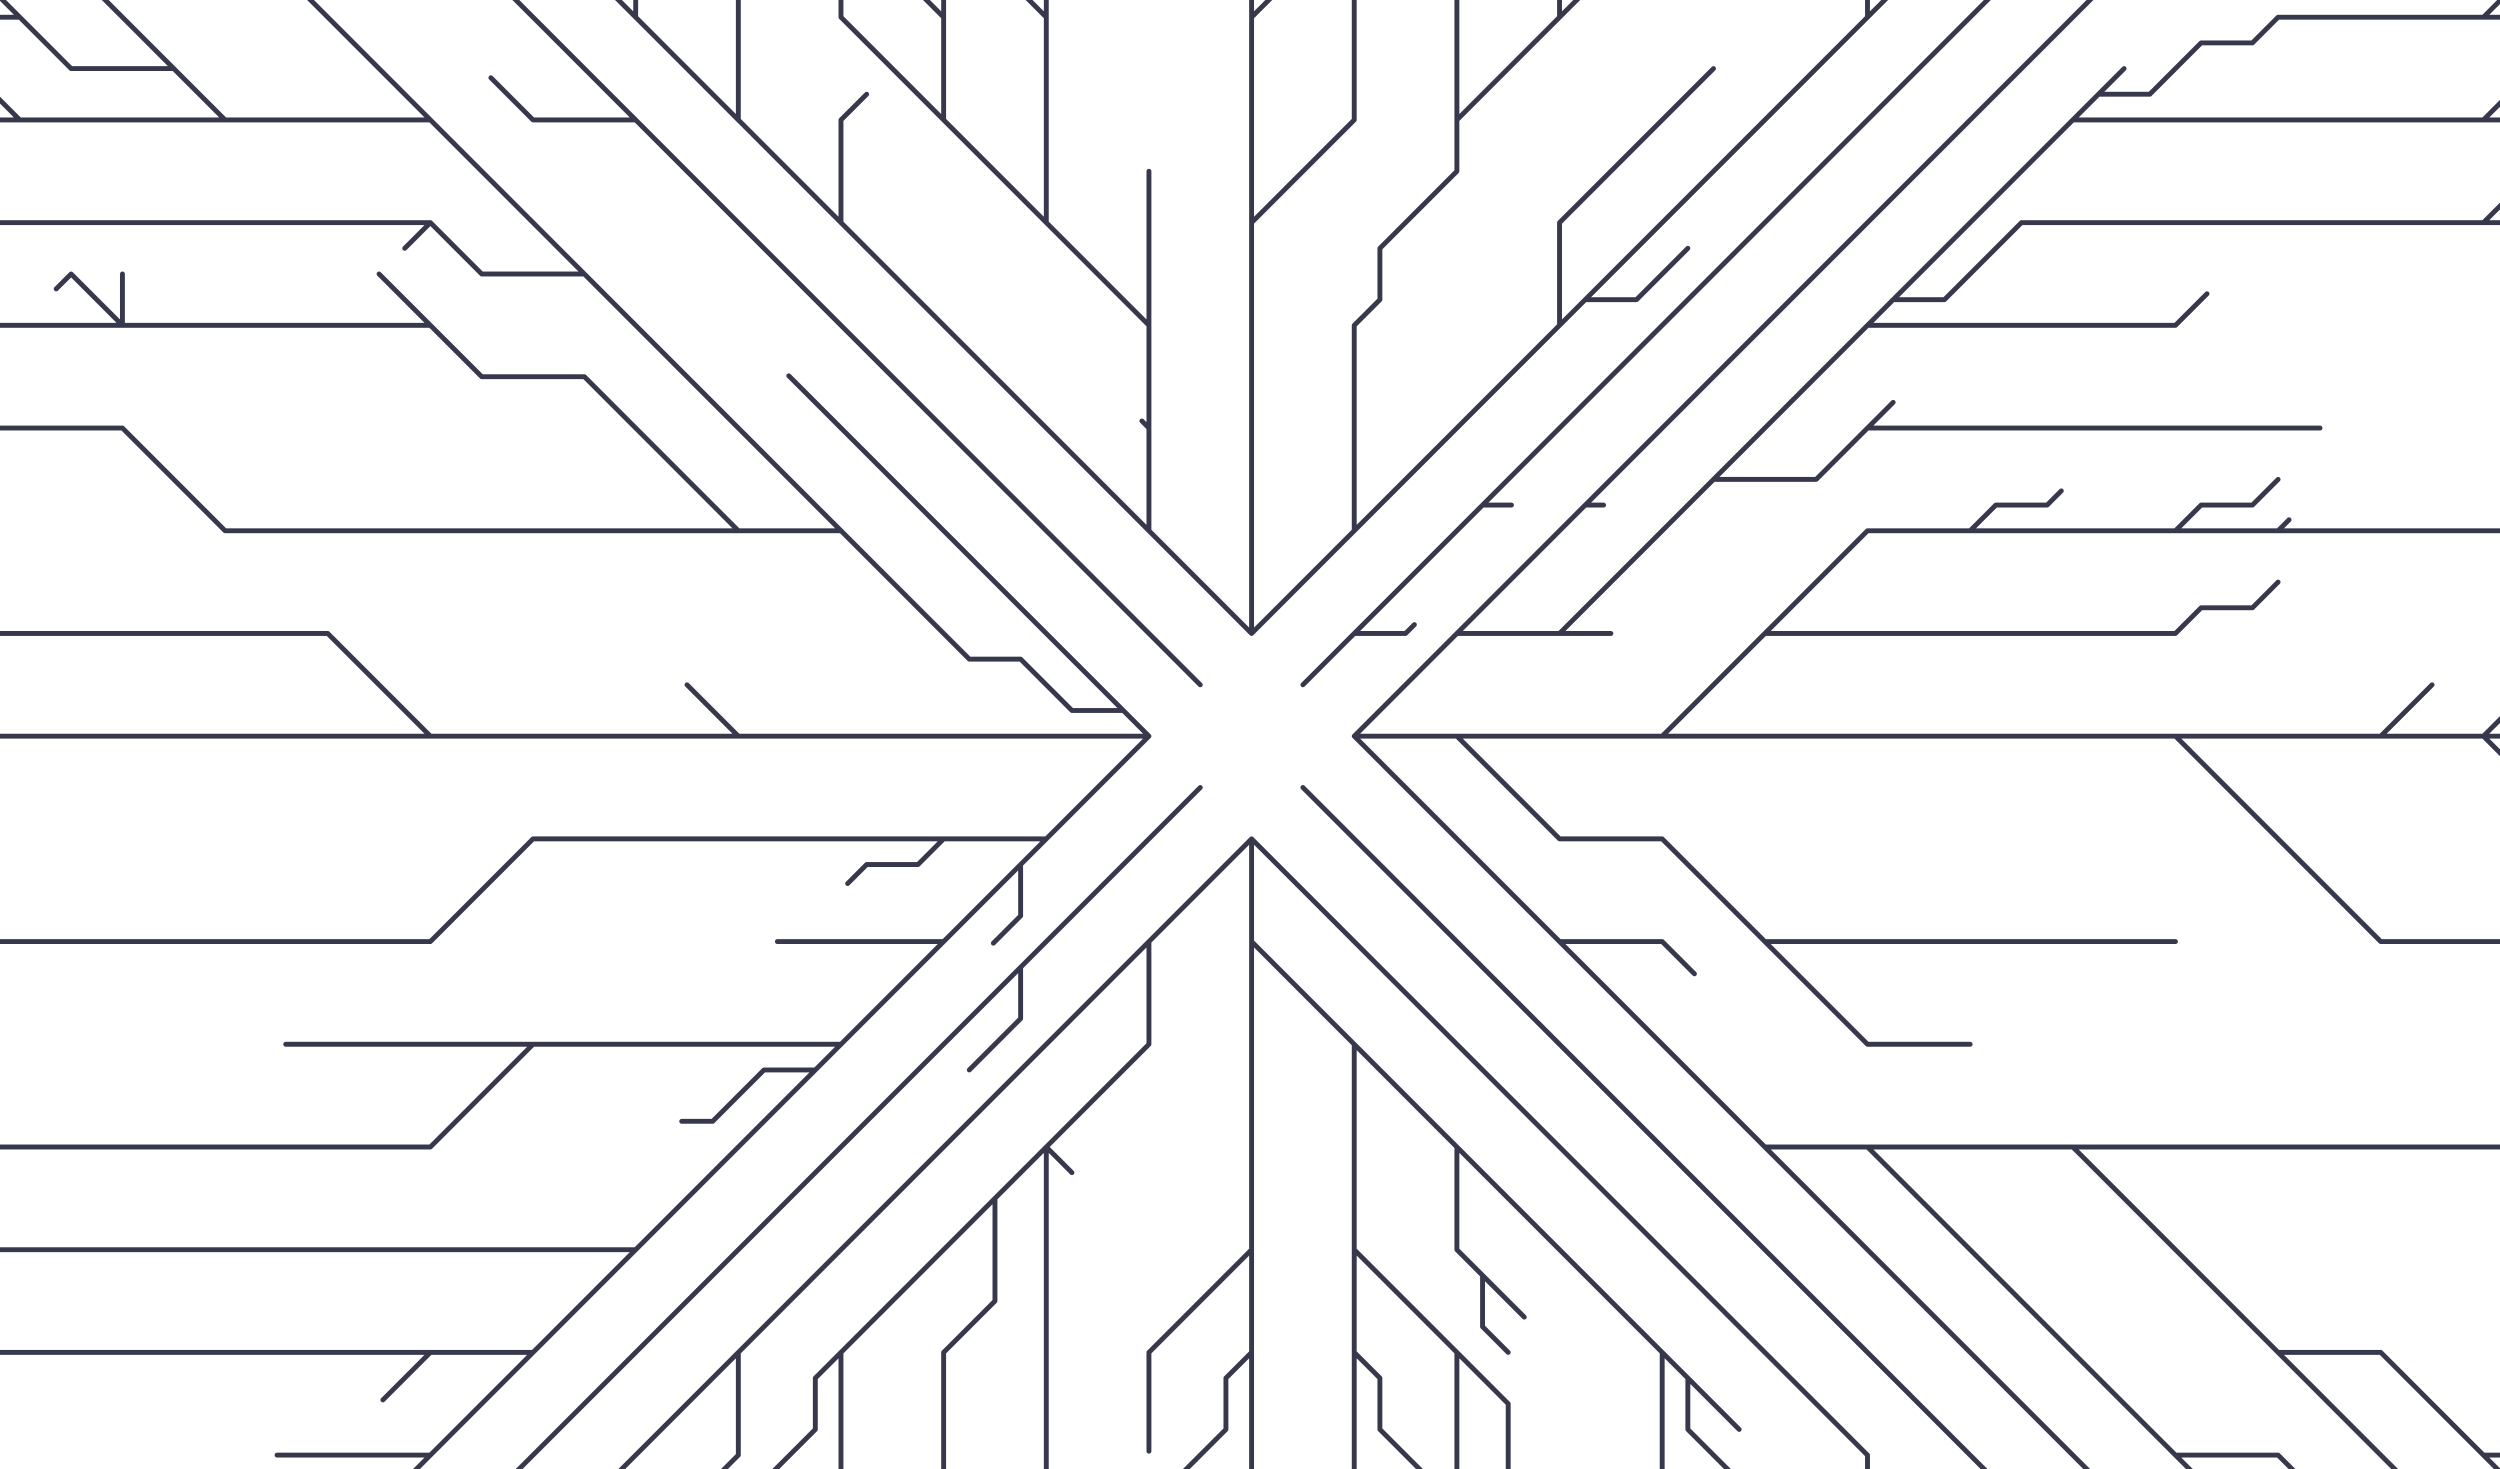 <svg width="1021" height="600" viewBox="0 0 1021 600" fill="none" xmlns="http://www.w3.org/2000/svg">
<g clip-path="url(#clip0_4_166)">
<path d="M532.109 279.676L553.07 258.704M553.07 258.704H574.031L577.637 255.096M553.07 258.704L605.473 206.273M605.473 206.273H617.282M605.473 206.273L678.839 132.867M678.839 132.867L681.882 129.822M678.839 132.867L720.761 90.922M720.761 90.922L725.154 86.527M720.761 90.922L877.968 -66.37M877.968 -66.37L887.487 -75.893M877.968 -66.37L1004.53 -193M511.148 258.704L553.07 216.759M511.148 258.704L469.226 216.759M511.148 258.704V90.922M553.07 216.759L636.914 132.867M553.07 216.759V132.867L563.55 122.381V101.409L594.992 69.95V48.978M636.914 132.867L647.397 122.381M636.914 132.867V90.922L699.8 28.006M647.397 122.381H668.358L689.319 101.409M647.397 122.381L720.761 48.978M720.761 48.978L732.402 37.331M720.761 48.978L762.683 7.033M762.683 7.033V-13.939M762.683 7.033L857.007 -87.342M762.683 -13.939V-20.453M762.683 -13.939V-34.911M594.992 48.978L636.914 7.033M594.992 48.978V-160.748M636.914 7.033V-9.756M636.914 7.033L678.839 -34.911V-118.803M678.839 -118.803V-125.498M678.839 -118.803V-193M678.839 -118.803L752.996 -193M469.226 216.759V174.814M469.226 216.759L353.938 101.409M353.938 101.409L343.457 90.922M353.938 101.409L345.92 93.387M343.457 90.922V69.95M343.457 90.922L301.535 48.978M301.535 48.978L280.574 28.006M301.535 48.978V-193M280.574 28.006L276.015 23.444M280.574 28.006L259.613 7.033M259.613 7.033V-76.856M259.613 7.033L217.691 -34.911M259.613 -76.856V-103.305M259.613 -76.856V-193M343.457 69.95V60.643M343.457 69.95V48.978L353.938 38.492M217.691 -34.911L196.73 -55.883M217.691 -34.911V-193M196.73 -55.883L175.769 -76.856M196.73 -55.883L195.875 -56.739M175.769 -76.856V-118.803M175.769 -76.856L133.847 -118.803M133.847 -118.803V-160.748M133.847 -118.803V-153.162M133.847 -118.803V-152.785M133.847 -118.803L81.442 -171.234M133.847 -160.748V-167.457M133.847 -160.748L102.406 -192.206L101.609 -193M133.847 -160.748V-193M81.442 -171.234H60.481L50 -181.72M81.442 -171.234L59.687 -193M469.226 174.814V132.867M469.226 174.814L466.348 171.935M469.226 132.867L427.304 90.922M469.226 132.867V69.95M427.304 90.922L385.382 48.978M427.304 90.922V7.033M385.382 48.978V7.033M385.382 48.978L343.457 7.033M343.457 7.033V-6.622M343.457 7.033V-34.911M343.457 -34.911V-54.847M343.457 -34.911V-118.803M343.457 -118.803V-139.775M343.457 -118.803V-120.785M343.457 -139.775V-158.63M343.457 -139.775V-193M511.148 90.922V88.076M511.148 90.922L542.59 59.464M511.148 90.922V7.033M542.59 59.464L553.07 48.978V-13.939M542.59 59.464L545.263 56.789M553.07 -13.939V-28.779M553.07 -13.939V-97.828M385.382 7.033L374.902 -3.453V-7.887M385.382 7.033V-97.828M385.382 -97.828V-108.699M385.382 -97.828V-193M427.304 7.033L406.343 -13.939M427.304 7.033V-193M762.683 -34.911V-76.856M762.683 -34.911L838.012 -110.281M594.992 -160.748V-193M594.992 -160.748L608.11 -173.87M762.683 -76.856V-112.571M762.683 -76.856L825.566 -139.775M825.566 -139.775L835.354 -149.565M825.566 -139.775L846.527 -160.748M825.566 -139.775L833.346 -147.557M857.007 -87.342H877.968M857.007 -87.342L962.609 -193M511.148 7.033V-34.911M511.148 7.033L532.109 -13.939M511.148 -34.911L518.769 -42.536M511.148 -34.911V-193M846.527 -160.748V-193M846.527 -160.748L851.462 -165.686M846.527 -160.748L877.968 -192.206L878.765 -193M175.769 -118.803V-148.422M175.769 -118.803V-193M553.07 300.648H594.992M553.07 300.648L594.992 258.704M553.07 300.648L636.914 384.537M594.992 258.704H636.914M594.992 258.704L647.397 206.273M647.397 206.273H654.905M647.397 206.273L699.8 153.839M699.8 153.839L716.948 136.682M699.8 153.839L857.007 -3.453M857.007 -3.453H877.968M857.007 -3.453L1014.22 -160.748M877.968 -3.453L884.946 -10.432M877.968 -3.453L909.41 -34.911H930.374M636.914 258.704H657.878M636.914 258.704L699.8 195.787M699.8 195.787H741.722L762.683 174.814M699.8 195.787L762.683 132.867M762.683 132.867L773.163 122.381M762.683 132.867H888.449L901.339 119.973M773.163 122.381H794.124L825.566 90.922H1014.22M773.163 122.381L846.527 48.978M846.527 48.978L857.007 38.492M846.527 48.978H866.17M846.527 48.978H1014.22M857.007 38.492H877.968L898.929 17.52H919.893L930.374 7.033H1014.22M857.007 38.492L867.488 28.006M1014.22 7.033L1024.7 -3.453H1045.66M1014.22 7.033H1056.14M1056.14 7.033L1060.65 2.525M1056.14 7.033L1077.1 -13.939M1014.22 48.978H1014.99M1014.22 48.978H1014.41M1014.22 48.978L1024.7 38.492H1045.66L1056.14 28.006M1014.22 48.978H1077.1M1077.1 48.978H1077.64M1077.1 48.978H1181.91L1251 -20.151M594.992 300.648L636.914 342.593H678.839L720.761 384.537M594.992 300.648H678.839M720.761 384.537H888.449M720.761 384.537L762.683 426.482H804.605M636.914 384.537L699.8 447.457M636.914 384.537H678.839L692.011 397.716M699.8 447.457L720.761 468.429M699.8 447.457L713.712 461.376M720.761 468.429H762.683M720.761 468.429L898.929 646.693H919.893M762.683 468.429H846.527M762.683 468.429L804.605 510.374M846.527 468.429L888.449 510.374M846.527 468.429H1098.06M888.449 510.374L930.374 552.318M888.449 510.374L889.568 511.491M930.374 552.318H972.296L1014.22 594.263M930.374 552.318H955.104M930.374 552.318L961.815 583.777M1014.22 594.263H1040.87M1014.22 594.263L1056.14 636.207M961.815 583.777L965.741 587.705M961.815 583.777L1171.43 793.502L1171.93 794M1056.14 636.207H1098.06L1139.98 678.152M1056.14 636.207H1057.13M1139.98 678.152L1150.46 688.638M1139.98 678.152H1223.83M1223.83 678.152L1244.79 699.127M1223.83 678.152H1251M678.839 300.648L680.455 299.028M678.839 300.648L699.8 279.676M678.839 300.648H762.683M699.8 279.676L720.761 258.704M699.8 279.676L717.152 262.312M720.761 258.704L762.683 216.759H804.605M720.761 258.704H888.449L898.929 248.217H919.893L930.374 237.731M804.605 216.759H825.566M804.605 216.759L815.085 206.273H836.046L841.834 200.482M825.566 216.759H829.382M825.566 216.759H827.052M825.566 216.759H888.449M1098.06 468.429L1110.85 481.22M1098.06 468.429H1139.98L1150.46 478.915H1171.43L1244.79 552.318M1098.06 468.429H1127.83M804.605 510.374L810.781 516.55M804.605 510.374L888.449 594.263M888.449 594.263H930.374L1024.7 688.638H1045.66L1066.62 709.61M888.449 594.263L1088.08 794M1077.1 -13.939L1098.06 -34.911M1077.1 -13.939L1078.42 -15.26M1098.06 -34.911H1139.98L1213.35 -108.314M1098.06 -34.911H1105.49M762.683 300.648H777.655M762.683 300.648H888.449M888.449 300.648H972.296M888.449 300.648L972.296 384.537H1223.83M972.296 300.648H1014.22M972.296 300.648L993.257 279.676M1014.22 300.648L1035.18 279.676H1059.8M1014.22 300.648H1056.14M1014.22 300.648L1022.41 292.455M1014.22 300.648L1045.66 332.106M1056.14 300.648H1089.18M1056.14 300.648H1139.47M1223.83 384.537H1250.02M1223.83 384.537L1251 411.724M930.374 -34.911L943.794 -48.342M930.374 -34.911L972.296 -76.856M972.296 -76.856L1088.37 -193M972.296 -76.856H1056.14M1014.22 90.922L1035.18 69.95M1014.22 90.922H1129.5M1244.79 552.318H1251M1244.79 552.318L1251 558.53M1056.14 -76.856H1073.94M1056.14 -76.856H1119.02M762.683 174.814L773.163 164.328M762.683 174.814H888.449M888.449 174.814H893.227M888.449 174.814H891.489M888.449 174.814H947.492M1014.22 -160.748L1020.25 -166.788M1014.22 -160.748L1046.45 -193M888.449 216.759L898.929 206.273H919.893L930.374 195.787M888.449 216.759H930.374M930.374 216.759L934.853 212.274M930.374 216.759H1098.06L1117.05 197.76M511.148 342.593V384.537M511.148 342.593L469.226 384.537M511.148 342.593L762.683 594.263V636.207M469.226 384.537V426.482L427.304 468.429M469.226 384.537L301.535 552.318M301.535 552.318L280.574 573.291M301.535 552.318V594.263L280.574 615.235M280.574 573.291L270.094 583.777M280.574 573.291L272.205 581.665M270.094 583.777L268.898 584.973M270.094 583.777L217.691 636.207M217.691 636.207L196.73 657.18M217.691 636.207V676.751M217.691 636.207V720.099M196.73 657.18L189.518 664.395M196.73 657.18L133.847 720.099M133.847 720.099V762.044M133.847 720.099L127.89 726.056M133.847 720.099L59.983 794M133.847 762.044L126.36 769.532M133.847 762.044L102.406 793.502L101.905 794M511.148 384.537L553.07 426.482M511.148 384.537V510.374M553.07 426.482V468.429M553.07 426.482L594.992 468.429M553.07 468.429V510.374M553.07 468.429V475.852M553.07 510.374V518.215M553.07 510.374L594.992 552.318M553.07 510.374V552.318M594.992 552.318L615.953 573.291V615.235L636.914 636.207V794M594.992 552.318V794M280.574 615.235L259.613 636.207V720.099M280.574 615.235L264.013 631.806M259.613 720.099V721.672M259.613 720.099V762.044M259.613 762.044V794M259.613 762.044L228.172 793.502M427.304 468.429L406.343 489.401M427.304 468.429L416.146 479.591M427.304 468.429L437.785 478.915M427.304 468.429V510.374M406.343 489.401L385.382 510.374M406.343 489.401V531.346L385.382 552.318V573.291M385.382 510.374L378.061 517.696M385.382 510.374L343.457 552.318M762.683 636.207V641.981M762.683 636.207V720.099M762.683 636.207V672.156M762.683 636.207V666.718M762.683 636.207L920.391 794M217.691 720.099L196.73 741.072M217.691 720.099V794M196.73 741.072L189.29 748.516M196.73 741.072L147.528 790.3M385.382 573.291V580.391M385.382 573.291V720.099M385.382 720.099L343.457 762.044V794M385.382 720.099V794M511.148 510.374V552.318M511.148 510.374V515.152M511.148 510.374L469.226 552.318V592.672M511.148 552.318L500.668 562.804V583.777L479.706 604.749V625.721M511.148 552.318V794M762.683 720.099L769.608 727.028M762.683 720.099L783.644 741.072M783.644 741.072L804.605 762.044M783.644 741.072V783.016L794.622 794M804.605 762.044L815.757 773.2M804.605 762.044L836.544 794M594.992 468.429V510.374L605.473 520.86M594.992 468.429L678.839 552.318M678.839 552.318V594.263M678.839 552.318L689.319 562.804V583.777L710.28 604.749V625.721L720.761 636.207V657.18M678.839 552.318L710.28 583.777M343.457 552.318L332.977 562.804V583.777L312.016 604.749V625.721L301.535 636.207V720.099L291.055 730.586V751.558M343.457 552.318V678.152M343.457 678.152L341.103 680.507M343.457 678.152V720.099L332.977 730.586V731.761M678.839 594.263V615.235L689.319 625.721M678.839 594.263V720.099M427.304 510.374V529.803M427.304 510.374V594.263M427.304 594.263V595.661M427.304 594.263V794M605.473 520.86V541.832L615.953 552.318M605.473 520.86L622.508 537.901M678.839 720.099V746.839M678.839 720.099V794M720.761 657.18V672.859M720.761 657.18V762.044M720.761 762.044V773.217M720.761 762.044V794M553.07 552.318L563.55 562.804V583.777L584.511 604.749V625.721M553.07 552.318V636.207L574.031 657.18V699.127M469.226 300.648L458.746 290.162M469.226 300.648L427.304 342.593M469.226 300.648H406.343M427.304 342.593L416.824 353.079M427.304 342.593H406.343M416.824 353.079V374.051L406.343 384.537L405.686 385.192M416.824 353.079L385.382 384.537M385.382 384.537L353.938 415.996M385.382 384.537H317.475M353.938 415.996L343.457 426.482M353.938 415.996L347.27 422.669M343.457 426.482L332.977 436.971M343.457 426.482H217.691M332.977 436.971H312.016L291.055 457.943H278.413M332.977 436.971L259.613 510.374M259.613 510.374L217.691 552.318M259.613 510.374H175.769M217.691 552.318H175.769M217.691 552.318L175.769 594.263M175.769 594.263L154.808 615.235M175.769 594.263H113.141M154.808 615.235L133.847 636.207M154.808 615.235L139.99 630.061M133.847 636.207L112.886 657.18M133.847 636.207L125.167 644.892M133.847 636.207H8.078M112.886 657.18L91.922 678.152M112.886 657.18L111.527 658.539M112.886 657.18L99.173 670.9M91.922 678.152L89.48 680.596M91.922 678.152L50 720.099M91.922 678.152H8.078M50 720.099L-23.861 794M50 720.099H-33.844L-107.705 794M458.746 290.162H437.785L416.824 269.19H395.863L343.457 216.759M458.746 290.162L322.132 153.475M343.457 216.759H301.535M343.457 216.759L238.652 111.895M238.652 111.895L217.691 90.922M238.652 111.895H196.73L175.769 90.922M217.691 90.922L175.769 48.978M217.691 90.922L191.055 64.272M217.691 90.922L190.83 64.046M175.769 48.978H91.922M175.769 48.978H106.524M175.769 48.978H154.527M175.769 48.978H106.254M175.769 48.978H138.815M175.769 48.978L-33.844 -160.748M91.922 48.978L50 7.033M91.922 48.978H70.961M91.922 48.978H77.584M91.922 48.978L70.961 28.006H29.039L8.078 7.033M91.922 48.978H8.078M50 7.033L29.039 -13.939M50 7.033L47.161 4.193M29.039 -13.939L8.078 -34.911M29.039 -13.939L8.345 -34.648M8.078 -34.911L-2.402 -45.397M8.078 -34.911H3.93M8.078 -34.911H-33.844M-33.844 -34.911L-44.324 -45.397H-65.285L-96.727 -76.856H-117.688L-229 -188.228M-33.844 -34.911H-75.766L-86.246 -45.397H-107.207L-128.168 -66.37M406.343 300.648H394.951M406.343 300.648H343.457M343.457 300.648H301.535M343.457 300.648H302.58M301.535 300.648L280.574 279.676M301.535 300.648H175.769M175.769 300.648H-54.805M175.769 300.648L133.847 258.704H50M-54.805 300.648H-75.766M-54.805 300.648H-72.376M-75.766 300.648H-159.61M-75.766 300.648H-118.215M-159.61 300.648H-201.535L-229 273.168M-159.61 300.648H-229M406.343 342.593H385.382M406.343 342.593H389.681M385.382 342.593L374.902 353.079H353.938L346.184 360.837M385.382 342.593H217.691L175.769 384.537H8.078M8.078 384.537H-22.549M8.078 384.537H-75.766M-75.766 384.537H-159.61M-75.766 384.537L-117.688 426.482H-159.61L-168.651 435.528M-159.61 384.537H-164.657M-159.61 384.537H-229M8.078 678.152L-2.402 688.638H-23.363L-24.012 689.287M8.078 678.152H-54.805L-86.246 709.61M-86.246 709.61L-96.727 720.099M-86.246 709.61L-90.388 713.754M-96.727 720.099L-106.739 730.115M-96.727 720.099L-138.649 762.044H-159.61L-170.093 772.53M301.535 216.759L238.652 153.839H196.73L175.769 132.867M301.535 216.759H91.922L50 174.814H-12.883M175.769 132.867H161.549M175.769 132.867H50M175.769 132.867L154.808 111.895M50 132.867L29.039 111.895L22.943 117.997M50 132.867V111.895M50 132.867H-75.766M-75.766 132.867H-107.645M-75.766 132.867H-159.61L-166.582 125.894M217.691 426.482H116.679M217.691 426.482L175.769 468.429H133.847M-2.402 -45.397H-23.363L-44.324 -66.37H-65.285M-2.402 -45.397L-12.883 -55.883M50 258.704H49.165M50 258.704H-12.883M-12.883 258.704H-15.707M-12.883 258.704H-75.766L-86.246 248.217M175.769 510.374H169.537M175.769 510.374H-75.766M133.847 468.429H133.797M133.847 468.429H-69.649M-12.883 -55.883L-19.198 -62.205M-12.883 -55.883L-75.766 -118.803H-76.849M175.769 90.922L165.289 101.409M175.769 90.922H133.847M133.847 90.922H122.123M133.847 90.922H-54.805M-54.805 90.922H-58.254M-54.805 90.922H-117.688L-128.168 80.436M-128.168 80.436L-137.393 71.206M-128.168 80.436L-159.61 48.978M-159.61 48.978H-180.571L-222.496 7.033H-229M-159.61 48.978L-169.762 38.821M-159.61 48.978L-200.22 8.346M175.769 552.318L156.362 571.735M175.769 552.318H-75.766L-117.688 594.263M8.078 636.207H-50.233M8.078 636.207H-33.844L-75.766 678.152H-117.688L-138.649 699.127M8.078 636.207H-75.766L-96.727 657.18M-33.844 -160.748H-75.766L-108.001 -193M-33.844 -160.748L-66.079 -193M-170.093 772.53H-191.054M-170.093 772.53L-191.551 794M8.078 48.978L-2.402 38.492H-23.363L-44.324 17.52M8.078 48.978H-54.805M-54.805 48.978H-75.766L-86.246 38.492H-107.207L-117.688 28.006M-54.805 48.978H-60.983M8.078 7.033L-2.109 -3.159M8.078 7.033H-47.066M-75.766 510.374H-117.688L-201.535 594.263H-229M-75.766 510.374H-96.884M532.109 321.62L741.722 531.346M741.722 531.346L751.61 541.24M741.722 531.346L846.527 636.207M846.527 636.207L850.891 640.574M846.527 636.207L930.374 720.099M930.374 720.099L972.296 762.044M930.374 720.099L959.855 749.597M972.296 762.044L993.257 741.072M972.296 762.044L1004.23 794M490.187 279.676L479.706 269.19M479.706 269.19L475.79 265.271M479.706 269.19L448.265 237.731M448.265 237.731L441.894 231.357M448.265 237.731L385.382 174.814M385.382 174.814L375.36 164.787M385.382 174.814L259.613 48.978M259.613 48.978H217.691L200.478 31.756M259.613 48.978L196.73 -13.939M196.73 -13.939L183.011 -27.666M196.73 -13.939L50 -160.748M50 -160.748L44.011 -166.74M50 -160.748L17.765 -193M490.187 321.62L469.226 342.593M469.226 342.593L459.243 352.581M469.226 342.593L427.304 384.537M427.304 384.537L416.824 395.023M427.304 384.537L424.192 387.65M416.824 395.023V415.996L395.863 436.971M416.824 395.023L50 762.044M50 762.044L45.935 766.111M50 762.044L39.52 772.53H18.559L-2.9 794" stroke="#38384D" stroke-width="2" stroke-linecap="round" stroke-linejoin="round"/>
</g>
<defs>
<clipPath id="clip0_4_166">
<rect width="1021" height="600" fill="white"/>
</clipPath>
</defs>
</svg>
